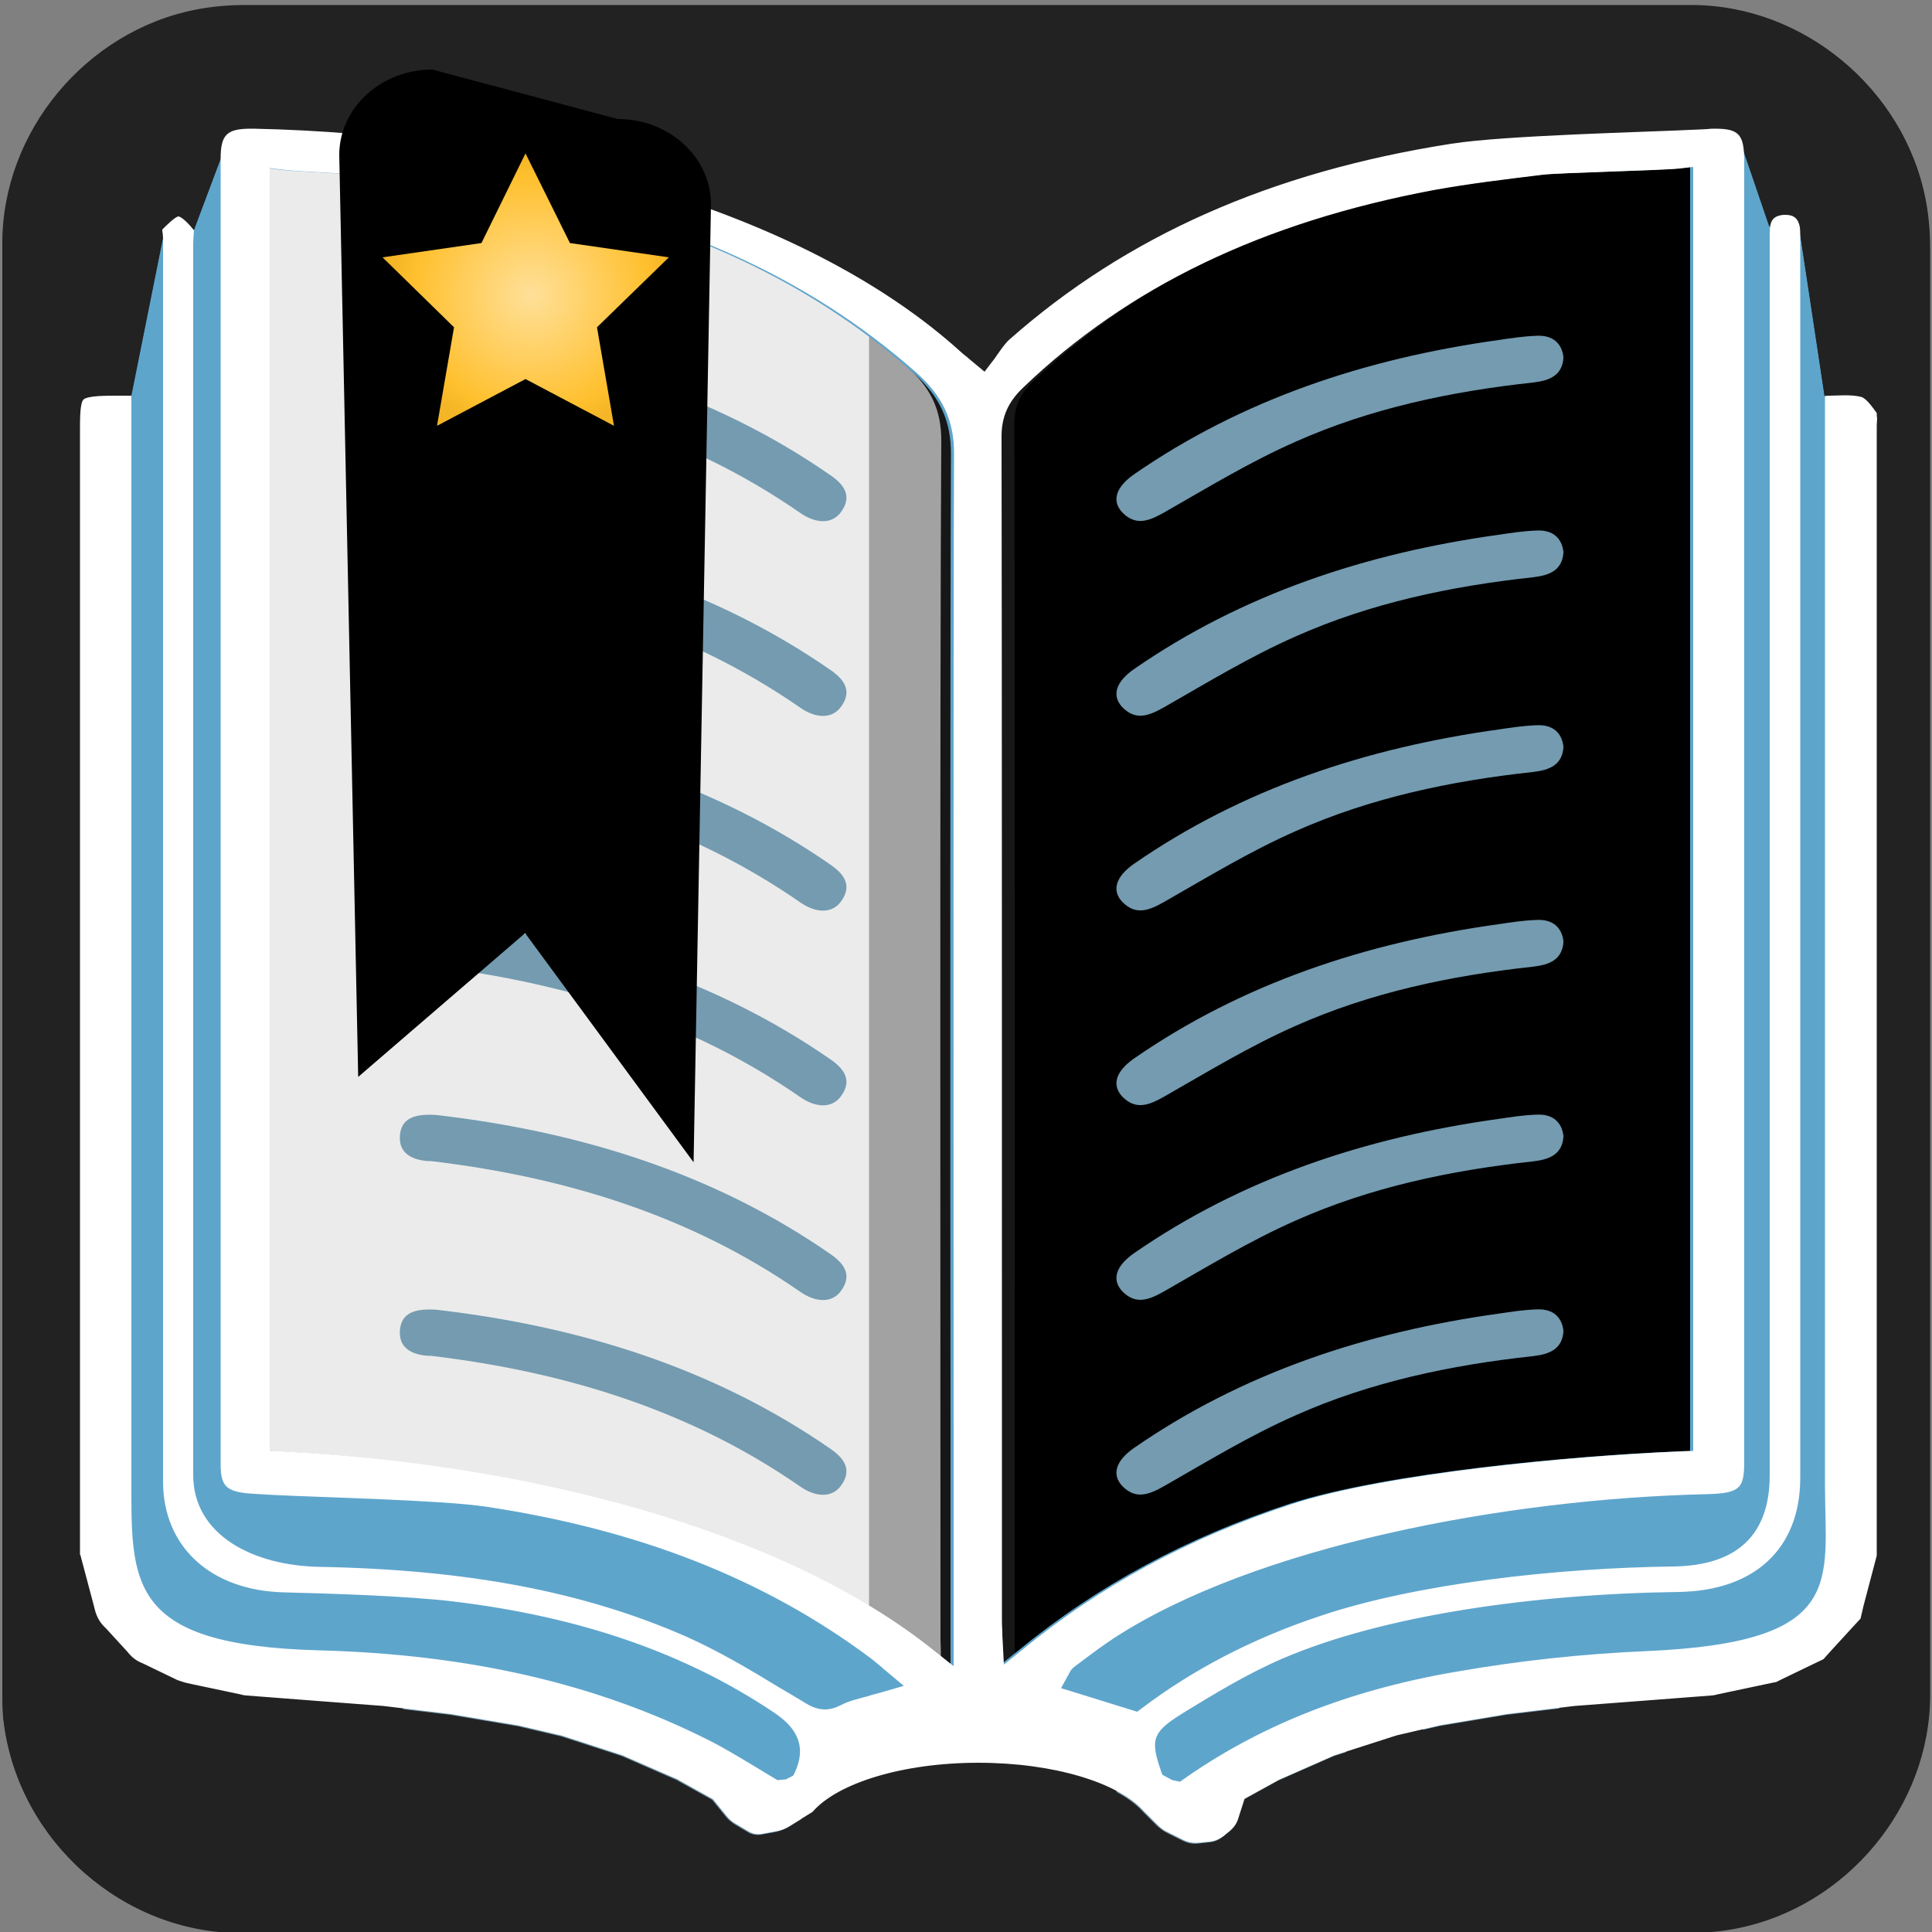 <svg xmlns="http://www.w3.org/2000/svg" viewBox="0 0 500 500" overflow="hidden" preserveAspectRatio="xMidYMid meet" id="eaf-13984-0"><rect x="0" y="0" width="500" height="500" fill="#808080" stroke="none"/><defs><clipPath id="eaf-13984-1"><rect x="0" y="0" width="500" height="500"></rect></clipPath><radialGradient gradientUnits="userSpaceOnUse" cx="137.532" cy="76.36" r="36.161" id="eaf-13984-2"><stop stop-color="#ffe099" offset="0"></stop><stop stop-color="#ffc02e" offset="0.85"></stop><stop stop-color="#f4b526" offset="1"></stop></radialGradient><style>#eaf-13984-0 * {animation: 16000ms linear infinite normal both running;offset-rotate:0deg}@keyframes eaf-13984-3{0%,100%{transform:none;offset-path:path("m254.05 539.222l-0.076 -604.887")}}@keyframes eaf-13984-4{0%{offset-distance:0%}100%{offset-distance:100%}}@keyframes eaf-13984-5{0%,100%{transform:translate(-150.573px,-452.332px)}}@keyframes eaf-13984-6{0%,100%{transform:none;offset-path:path("m136.05 74.95l0 0l0 132.02l0 0l0 -132.02l0 -21.959")}}@keyframes eaf-13984-7{0%{offset-distance:0%}77.29%{offset-distance:0%;animation-timing-function:linear(0 0%,0.02 5%,0.06 9%,0.25 19%,0.58 29%,1 38.14%,0.65 47%,0.55 52%,0.52 56%,0.56 61%,0.63 65%,1 74.47%,0.82 79%,0.77 83%,0.82 87%,1 91.76%,0.91 94%,0.89 96%,1 100%)}86.88%{offset-distance:46.161%}90.21%{offset-distance:46.161%;animation-timing-function:linear(0 0%,0.42 9%,0.73 18%,0.94 27%,1.09 37%,1.15 46%,1.16 57%,1.13 67%,1.02 89%,1 100%)}97.91%,100%{offset-distance:92.322%}}@keyframes eaf-13984-8{0%{transform:rotate(0)}19.17%{transform:rotate(0);animation-timing-function:ease-in-out}50.21%{transform:rotate(360deg)}62.71%{transform:rotate(360deg);animation-timing-function:ease-in-out}68.96%{transform:rotate(432deg)}71.46%{transform:rotate(432deg);animation-timing-function:ease-in-out}73.96%,100%{transform:rotate(360deg)}}@keyframes eaf-13984-9{0%,100%{transform:translate(-136.05px,-74.95px)}}</style></defs><g clip-path="url('#eaf-13984-1')" style="isolation: isolate;"><g><g transform="matrix(4 0 0 4 -827.28 -2254.526)"><path fill="#222222" d="m331.7 626.4c0 15.6 0 31.3 0 46.9c0 7.2 -5.4 13.7 -12.5 15.1c-1 0.2 -2.1 0.3 -3.2 0.3c-31.2 0 -62.4 0 -93.6 0c-7.6 0 -14.3 -5.9 -15.3 -13.5c-0.1 -0.7 -0.1 -1.4 -0.1 -2c0 -31.3 0 -62.5 0 -93.8c0 -7.2 5.4 -13.7 12.5 -15.1c1 -0.2 2.1 -0.3 3.2 -0.3c31.2 0 62.4 0 93.6 0c7.2 0 13.7 5.4 15.1 12.5c0.2 1 0.3 2.1 0.3 3.2c0 15.6 0 31.1 0 46.7z"></path></g><path fill="#000000" d="m262.9 432.6c-0.1 -2.9 -0.3 -4.5 -0.3 -6c0 -63.4 0.1 -253.5 -0.1 -317c0 -4.5 1.5 -7.7 4.8 -10.8c30 -28.6 67.3 -44.5 109.1 -52.3c14.1 -2.6 50.4 -3.9 65.3 -5.9c0 70.9 0 267.3 0 337.7c-28.3 1.2 -77.9 5.6 -104.8 14.3c-27 8.8 -51.5 21.6 -74 40z"></path><path fill="#ebebeb" d="m243.5 432.6c-45.9 -37 -118.9 -51.6 -177.1 -54.5c0 -70.1 0 -266.4 0 -337.4c13.1 1.5 45.4 2.5 57.8 4.6c41.7 7 79.2 22 110.2 49.3c6.4 5.6 9.3 11.4 9.2 19.8c-0.4 61.1 -0.2 248.9 -0.2 310.1c0.1 2.2 0.1 4.4 0.1 8.1z"></path><g style="filter: blur(15px);"><polygon points="224.9,86.9 224.9,432.6 252.2,441.7 277,429.6 277,86.9 252.2,101.6" fill="#000" fill-opacity="0.31"></polygon></g><g transform="translate(103.477 86.89)" style="animation-name: eaf-13984-3, eaf-13984-4, eaf-13984-5; animation-composition: replace, add, add;"><path fill="#749bb0" d="m301.15 5.61c-0.3 4.7 -3.6 6 -7.9 6.5c-21.3 2.3 -42.1 6.7 -61.4 15.3c-11.8 5.2 -22.8 11.9 -34 18.3c-3.9 2.2 -7.3 3.6 -10.8 0.1c-2.9 -3 -1.8 -6.6 2.9 -9.9c28 -19.4 59.9 -30 94.4 -34.8c3.3 -0.5 6.6 -1 9.9 -1.1c4.2 -0.2 6.5 2 6.9 5.6z"></path><path fill="#749bb0" d="m9.55 0.11c36.3 4.2 71.5 14.8 102.2 36.2c3.5 2.5 5.2 5.4 2.5 9.2c-2.2 3.2 -6.4 3.3 -10.7 0.3c-28.1 -19.5 -60.2 -29.5 -94.8 -33.7c-0.6 -0.1 -1.1 -0.1 -1.7 -0.1c-4.5 -0.4 -7.5 -2.4 -7 -6.9c0.5 -4.2 3.8 -5.4 9.5 -5z"></path><path fill="#749bb0" d="m301.15 56.01c-0.3 4.7 -3.6 6 -7.9 6.5c-21.3 2.3 -42.1 6.7 -61.4 15.3c-11.8 5.2 -22.8 11.9 -34 18.3c-3.9 2.2 -7.3 3.6 -10.8 0.1c-2.9 -3 -1.8 -6.6 2.9 -9.9c28 -19.4 59.9 -30 94.4 -34.8c3.3 -0.5 6.6 -1 9.9 -1.1c4.2 -0.2 6.5 2 6.9 5.6z"></path><path fill="#749bb0" d="m9.55 50.51c36.3 4.2 71.5 14.8 102.2 36.2c3.5 2.5 5.2 5.4 2.5 9.2c-2.2 3.2 -6.4 3.3 -10.7 0.3c-28.1 -19.5 -60.2 -29.5 -94.8 -33.7c-0.6 -0.1 -1.1 -0.1 -1.7 -0.1c-4.5 -0.4 -7.5 -2.4 -7 -6.9c0.5 -4.2 3.8 -5.4 9.5 -5z"></path><path fill="#749bb0" d="m301.15 106.4c-0.3 4.7 -3.6 6 -7.9 6.5c-21.3 2.3 -42.1 6.7 -61.4 15.3c-11.8 5.2 -22.8 11.9 -34 18.3c-3.9 2.2 -7.3 3.6 -10.8 0.1c-2.9 -3 -1.8 -6.6 2.9 -9.9c28 -19.4 59.9 -30 94.4 -34.8c3.3 -0.5 6.6 -1 9.9 -1.1c4.2 -0.2 6.5 2 6.9 5.6z"></path><path fill="#749bb0" d="m9.55 100.9c36.3 4.2 71.5 14.8 102.2 36.2c3.5 2.5 5.2 5.4 2.5 9.2c-2.2 3.2 -6.4 3.3 -10.7 0.3c-28.1 -19.5 -60.2 -29.5 -94.8 -33.7c-0.6 -0.1 -1.1 -0.1 -1.7 -0.1c-4.5 -0.4 -7.5 -2.4 -7 -6.9c0.5 -4.2 3.8 -5.4 9.5 -5z"></path><path fill="#749bb0" d="m301.15 156.79c-0.3 4.7 -3.6 6 -7.9 6.5c-21.3 2.3 -42.1 6.7 -61.4 15.3c-11.8 5.2 -22.8 11.9 -34 18.3c-3.9 2.2 -7.3 3.6 -10.8 0.1c-2.9 -3 -1.8 -6.6 2.9 -9.9c28 -19.4 59.9 -30 94.4 -34.8c3.3 -0.5 6.6 -1 9.9 -1.1c4.2 -0.2 6.5 2 6.9 5.6l0 0z"></path><path fill="#749bb0" d="m9.55 151.29c36.3 4.2 71.5 14.8 102.2 36.2c3.5 2.5 5.2 5.4 2.5 9.2c-2.2 3.2 -6.4 3.3 -10.7 0.3c-28.1 -19.5 -60.2 -29.5 -94.8 -33.7c-0.6 -0.1 -1.1 -0.1 -1.7 -0.1c-4.5 -0.4 -7.5 -2.4 -7 -6.9c0.5 -4.2 3.8 -5.4 9.5 -5z"></path><path fill="#749bb0" d="m301.15 207.18c-0.3 4.7 -3.6 6 -7.9 6.5c-21.3 2.3 -42.1 6.7 -61.4 15.3c-11.8 5.2 -22.8 11.9 -34 18.3c-3.9 2.2 -7.3 3.6 -10.8 0.1c-2.9 -3 -1.8 -6.6 2.9 -9.9c28 -19.4 59.9 -30 94.4 -34.8c3.3 -0.5 6.6 -1 9.9 -1.1c4.2 -0.2 6.5 2 6.9 5.6l0 0z"></path><path fill="#749bb0" d="m9.55 201.68c36.3 4.2 71.5 14.8 102.2 36.2c3.5 2.5 5.2 5.4 2.5 9.2c-2.2 3.2 -6.4 3.3 -10.7 0.3c-28.1 -19.5 -60.2 -29.5 -94.8 -33.7c-0.6 -0.1 -1.1 -0.1 -1.7 -0.1c-4.5 -0.4 -7.5 -2.4 -7 -6.9c0.5 -4.2 3.8 -5.4 9.5 -5z"></path><path fill="#749bb0" d="m301.15 257.58c-0.3 4.7 -3.6 6 -7.9 6.5c-21.3 2.3 -42.1 6.7 -61.4 15.3c-11.8 5.2 -22.8 11.9 -34 18.3c-3.9 2.2 -7.3 3.6 -10.8 0.1c-2.9 -3 -1.8 -6.6 2.9 -9.9c28 -19.4 59.9 -30 94.4 -34.8c3.3 -0.5 6.6 -1 9.9 -1.1c4.2 -0.2 6.5 2 6.9 5.6l0 0z"></path><path fill="#749bb0" d="m9.55 252.08c36.3 4.2 71.5 14.8 102.2 36.2c3.5 2.5 5.2 5.4 2.5 9.2c-2.2 3.2 -6.4 3.3 -10.7 0.3c-28.1 -19.5 -60.2 -29.5 -94.8 -33.7c-0.6 -0.1 -1.1 -0.1 -1.7 -0.1c-4.5 -0.4 -7.5 -2.4 -7 -6.9c0.5 -4.2 3.8 -5.4 9.5 -5l0 0z"></path><path fill="#749bb0" d="m9.55 302.47c36.3 4.2 71.5 14.8 102.2 36.2c3.5 2.5 5.2 5.4 2.5 9.2c-2.2 3.2 -6.4 3.3 -10.7 0.3c-28.1 -19.5 -60.2 -29.5 -94.8 -33.7c-0.6 -0.1 -1.1 -0.1 -1.7 -0.1c-4.5 -0.4 -7.5 -2.4 -7 -6.9c0.5 -4.2 3.8 -5.4 9.5 -5z"></path><path fill="#749bb0" d="m9.55 352.86c36.3 4.2 71.5 14.8 102.2 36.2c3.5 2.5 5.2 5.4 2.5 9.2c-2.2 3.2 -6.4 3.3 -10.7 0.3c-28.1 -19.5 -60.2 -29.5 -94.8 -33.7c-0.6 -0.1 -1.1 -0.1 -1.7 -0.1c-4.5 -0.4 -7.5 -2.4 -7 -6.9c0.5 -4.2 3.8 -5.4 9.5 -5z"></path><path fill="#749bb0" d="m9.55 403.26c36.3 4.2 71.5 14.8 102.2 36.2c3.5 2.5 5.2 5.4 2.5 9.2c-2.2 3.2 -6.4 3.3 -10.7 0.3c-28.1 -19.5 -60.2 -29.5 -94.8 -33.7c-0.6 -0.1 -1.1 -0.1 -1.7 -0.1c-4.5 -0.4 -7.5 -2.4 -7 -6.9c0.5 -4.2 3.8 -5.4 9.5 -5z"></path><path fill="#749bb0" d="m301.15 459.15c-0.3 4.7 -3.6 6 -7.9 6.5c-21.3 2.3 -42.1 6.7 -61.4 15.3c-11.8 5.2 -22.8 11.9 -34 18.3c-3.9 2.2 -7.3 3.6 -10.8 0.1c-2.9 -3 -1.8 -6.6 2.9 -9.9c28 -19.4 59.9 -30 94.4 -34.8c3.3 -0.5 6.6 -1 9.9 -1.1c4.2 -0.2 6.5 2 6.9 5.6z"></path><path fill="#749bb0" d="m9.55 453.65c36.3 4.2 71.5 14.8 102.2 36.2c3.5 2.5 5.2 5.4 2.5 9.2c-2.2 3.2 -6.4 3.3 -10.7 0.3c-28.1 -19.5 -60.2 -29.5 -94.8 -33.7c-0.6 -0.1 -1.1 -0.1 -1.7 -0.1c-4.5 -0.4 -7.5 -2.4 -7 -6.9c0.5 -4.2 3.8 -5.4 9.5 -5z"></path><path fill="#749bb0" d="m301.15 509.54c-0.3 4.7 -3.6 6 -7.9 6.5c-21.3 2.3 -42.1 6.7 -61.4 15.3c-11.8 5.2 -22.8 11.9 -34 18.3c-3.9 2.2 -7.3 3.6 -10.8 0.1c-2.9 -3 -1.8 -6.6 2.9 -9.9c28 -19.4 59.9 -30 94.4 -34.8c3.3 -0.5 6.6 -1 9.9 -1.1c4.2 -0.2 6.5 2 6.9 5.6l0 0z"></path><path fill="#749bb0" d="m9.55 504.04c36.3 4.2 71.5 14.8 102.2 36.2c3.5 2.5 5.2 5.4 2.5 9.2c-2.2 3.2 -6.4 3.3 -10.7 0.3c-28.1 -19.5 -60.2 -29.5 -94.8 -33.7c-0.6 -0.1 -1.1 -0.1 -1.7 -0.1c-4.5 -0.4 -7.5 -2.4 -7 -6.9c0.5 -4.2 3.8 -5.4 9.5 -5z"></path><path fill="#749bb0" d="m301.15 559.93c-0.3 4.7 -3.6 6 -7.9 6.5c-21.3 2.3 -42.1 6.7 -61.4 15.3c-11.8 5.2 -22.8 11.9 -34 18.3c-3.9 2.2 -7.3 3.6 -10.8 0.1c-2.9 -3 -1.8 -6.6 2.9 -9.9c28 -19.4 59.9 -30 94.4 -34.8c3.3 -0.5 6.6 -1 9.9 -1.1c4.2 -0.2 6.5 2 6.9 5.6l0 0z"></path><path fill="#749bb0" d="m9.55 554.43c36.3 4.2 71.5 14.8 102.2 36.2c3.5 2.5 5.2 5.4 2.5 9.2c-2.2 3.2 -6.4 3.3 -10.7 0.3c-28.1 -19.5 -60.2 -29.5 -94.8 -33.7c-0.6 -0.1 -1.1 -0.1 -1.7 -0.1c-4.5 -0.4 -7.5 -2.4 -7 -6.9c0.5 -4.2 3.8 -5.4 9.5 -5z"></path><path fill="#749bb0" d="m301.15 610.33c-0.3 4.7 -3.6 6 -7.9 6.5c-21.3 2.3 -42.1 6.7 -61.4 15.3c-11.8 5.2 -22.8 11.9 -34 18.3c-3.9 2.2 -7.3 3.6 -10.8 0.1c-2.9 -3 -1.8 -6.6 2.9 -9.9c28 -19.4 59.9 -30 94.4 -34.8c3.3 -0.5 6.6 -1 9.9 -1.1c4.2 -0.2 6.5 2 6.9 5.6l0 0z"></path><path fill="#749bb0" d="m9.55 604.83c36.3 4.2 71.5 14.8 102.2 36.2c3.5 2.5 5.2 5.4 2.5 9.2c-2.2 3.2 -6.4 3.3 -10.7 0.3c-28.1 -19.5 -60.2 -29.5 -94.8 -33.7c-0.6 -0.1 -1.1 -0.1 -1.7 -0.1c-4.5 -0.4 -7.5 -2.4 -7 -6.9c0.5 -4.2 3.8 -5.4 9.5 -5z"></path><path fill="#749bb0" d="m301.15 660.72c-0.3 4.7 -3.6 6 -7.9 6.5c-21.3 2.3 -42.1 6.7 -61.4 15.3c-11.8 5.2 -22.8 11.9 -34 18.3c-3.9 2.2 -7.3 3.6 -10.8 0.1c-2.9 -3 -1.8 -6.6 2.9 -9.9c28 -19.4 59.9 -30 94.4 -34.8c3.3 -0.5 6.6 -1 9.9 -1.1c4.2 -0.2 6.5 2 6.9 5.6l0 0z"></path><path fill="#749bb0" d="m9.55 655.22c36.3 4.2 71.5 14.8 102.2 36.2c3.5 2.5 5.2 5.4 2.5 9.2c-2.2 3.2 -6.4 3.3 -10.7 0.3c-28.1 -19.5 -60.2 -29.5 -94.8 -33.7c-0.6 -0.1 -1.1 -0.1 -1.7 -0.1c-4.5 -0.4 -7.5 -2.4 -7 -6.9c0.5 -4.2 3.8 -5.4 9.5 -5z"></path><path fill="#749bb0" d="m301.15 711.11c-0.3 4.7 -3.6 6 -7.9 6.5c-21.3 2.3 -42.1 6.7 -61.4 15.3c-11.8 5.2 -22.8 11.9 -34 18.3c-3.9 2.2 -7.3 3.6 -10.8 0.1c-2.9 -3 -1.8 -6.6 2.9 -9.9c28 -19.4 59.9 -30 94.4 -34.8c3.3 -0.5 6.6 -1 9.9 -1.1c4.2 -0.2 6.5 2 6.9 5.6l0 0z"></path><path fill="#749bb0" d="m9.55 705.61c36.3 4.2 71.5 14.8 102.2 36.2c3.5 2.5 5.2 5.4 2.5 9.2c-2.2 3.2 -6.4 3.3 -10.7 0.3c-28.1 -19.5 -60.2 -29.5 -94.8 -33.7c-0.6 -0.1 -1.1 -0.1 -1.7 -0.1c-4.5 -0.4 -7.5 -2.4 -7 -6.9c0.5 -4.2 3.8 -5.4 9.5 -5z"></path><path fill="#749bb0" d="m301.15 761.51c-0.3 4.7 -3.6 6 -7.9 6.5c-21.3 2.3 -42.1 6.7 -61.4 15.3c-11.8 5.2 -22.8 11.9 -34 18.3c-3.9 2.2 -7.3 3.6 -10.8 0.1c-2.9 -3 -1.8 -6.6 2.9 -9.9c28 -19.4 59.9 -30 94.4 -34.8c3.3 -0.5 6.6 -1 9.9 -1.1c4.2 -0.2 6.5 2 6.9 5.6l0 0z"></path><path fill="#749bb0" d="m9.55 756.01c36.3 4.2 71.5 14.8 102.2 36.2c3.5 2.5 5.2 5.4 2.5 9.2c-2.2 3.2 -6.4 3.3 -10.7 0.3c-28.1 -19.5 -60.2 -29.5 -94.8 -33.7c-0.6 -0.1 -1.1 -0.1 -1.7 -0.1c-4.5 -0.4 -7.5 -2.4 -7 -6.9c0.5 -4.2 3.8 -5.4 9.5 -5z"></path><path fill="#749bb0" d="m301.15 811.9c-0.3 4.7 -3.6 6 -7.9 6.5c-21.3 2.3 -42.1 6.7 -61.4 15.3c-11.8 5.2 -22.8 11.9 -34 18.3c-3.9 2.2 -7.3 3.6 -10.8 0.1c-2.9 -3 -1.8 -6.6 2.9 -9.9c28 -19.4 59.9 -30 94.4 -34.8c3.3 -0.5 6.6 -1 9.9 -1.1c4.2 -0.2 6.5 2 6.9 5.6l0 0z"></path><path fill="#749bb0" d="m9.55 806.4c36.3 4.2 71.5 14.8 102.2 36.2c3.5 2.5 5.2 5.4 2.5 9.2c-2.2 3.2 -6.4 3.3 -10.7 0.3c-28.1 -19.5 -60.2 -29.5 -94.8 -33.7c-0.6 -0.1 -1.1 -0.1 -1.7 -0.1c-4.5 -0.4 -7.5 -2.4 -7 -6.9c0.5 -4.2 3.8 -5.4 9.5 -5z"></path><path fill="#749bb0" d="m301.15 862.29c-0.3 4.7 -3.6 6 -7.9 6.5c-21.3 2.3 -42.1 6.7 -61.4 15.3c-11.8 5.2 -22.8 11.9 -34 18.3c-3.9 2.2 -7.3 3.6 -10.8 0.1c-2.9 -3 -1.8 -6.6 2.9 -9.9c28 -19.4 59.9 -30 94.4 -34.8c3.3 -0.5 6.6 -1 9.9 -1.1c4.2 -0.2 6.5 2 6.9 5.6l0 0z"></path><path fill="#749bb0" d="m9.55 856.79c36.3 4.2 71.5 14.8 102.2 36.2c3.5 2.5 5.2 5.4 2.5 9.2c-2.2 3.2 -6.4 3.3 -10.7 0.3c-28.1 -19.5 -60.2 -29.5 -94.8 -33.7c-0.6 -0.1 -1.1 -0.1 -1.7 -0.1c-4.5 -0.4 -7.5 -2.4 -7 -6.9c0.5 -4.2 3.8 -5.4 9.5 -5z"></path><path fill="#749bb0" d="m294.25 403.16c-3.3 0.1 -6.6 0.6 -9.9 1.1c-13.6 1.89 -26.78 4.7 -39.49 8.58l0 -88.16c15.51 -5.33 31.8 -8.41 48.39 -10.2c4.3 -0.5 7.6 -1.8 7.9 -6.5c-0.4 -3.6 -2.7 -5.8 -6.9 -5.6c-3.3 0.1 -6.6 0.6 -9.9 1.1c-34.5 4.8 -66.4 15.4 -94.4 34.8c-2.85 2 -4.37 4.12 -4.48 6.14l0 0c0 0.15 0 0.29 0 0.43l0 100.35l0 0c-0.07 1.31 0.44 2.58 1.58 3.76c3.5 3.5 6.9 2.1 10.8 -0.1c11.2 -6.4 22.2 -13.1 34 -18.3c19.3 -8.6 40.1 -13 61.4 -15.3c4.3 -0.5 7.6 -1.8 7.9 -6.5c-0.4 -3.6 -2.7 -5.8 -6.9 -5.6l0 0z"></path><path fill="#749bb0" d="m294.25 352.76c-3.3 0.1 -6.6 0.6 -9.9 1.1c-6.61 0.92 -13.12 2.06 -19.53 3.42l0 12.17c9.31 -2.09 18.82 -3.56 28.43 -4.59c4.3 -0.5 7.6 -1.8 7.9 -6.5c-0.4 -3.6 -2.7 -5.8 -6.9 -5.6l0 0z"></path></g><path fill="#5ea5cc" d="m472.2 102.4l-6.6 -43.7l-7.6 0l-7 -20.5l-79.9 5l-37 15.4c11.3 -3.8 23.3 -7 36.1 -9.4c9.4 -1.7 18.6 -2.8 28.5 -4c4.4 -0.5 30.8 -1.1 35.3 -1.6l3.4 -0.4l0 332.3l-2.9 0.1c-28.8 1.2 -76.4 5.7 -100.8 13.6c-26.6 8.7 -49.6 21.1 -70.1 37.9l-4.6 3.7l-0.3 -6c-0.1 -1 -0.1 -1.8 -0.1 -2.6c-0.1 -1.4 -0.1 -2.3 -0.1 -3.4l0 -47.2c0 -69.5 0 -210.3 -0.1 -258.7c0 -5 1.7 -8.9 5.6 -12.6c12.8 -12.2 27.3 -22.4 43.5 -30.6l-24.5 10.2l-25.7 24.6l-31.3 -26.4l-36.4 -18.2l-24.6 -7.8l-23.5 -8.7l-53.7 -3.7l-30.7 1.4l-6.9 18.4l-8 2l-8.2 40.9l-7.9 5.9l0 287.7l14.6 31.7l47.2 6.4l83.3 17.1l31.4 16.8l28.5 -22.8l62.4 16.4l17.1 2.9l70.6 -25.3l84.1 -11.4l13.5 -16l3.2 -296.6l-9.8 -12.8zm-226.2 269.9c0 17.5 0 32.9 0 44.7l0 14.2l-4.9 -3.9c-39.9 -32.1 -107.2 -48.6 -169.2 -51.7l-2.9 -0.1l0 -332l3.3 0.4c4 0.5 15.4 0.9 19.2 1.3c8.6 0.9 29 1.7 37.3 3.1c44 7.4 79.1 23.1 107.4 48c7 6.2 10 12.6 9.9 21.4c-0.2 46.8 -0.2 186.1 -0.1 254.6z"></path><path fill="#222222" d="m499.4 64.1c0 -4.4 -0.4 -8.8 -1.2 -12.8c-5.6 -28.4 -31.6 -50 -60.4 -50c-124.8 0 -249.6 0 -374.4 0c-4.4 0 -8.8 0.4 -12.8 1.2c-28.4 5.6 -50 31.6 -50 60.4c0 125.2 0 250 0 375.2c0 2.4 0 5.2 0.4 8c4 30.4 30.8 54 61.2 54c124.8 0 249.6 0 374.4 0c4.4 0 8.8 -0.4 12.8 -1.2c28.4 -5.6 50 -31.6 50 -60.4c0 -62.4 0 -125.2 0 -187.6c0 -62.4 0 -124.4 0 -186.8zm-13.8 44.3c-0.1 0.6 -0.1 1.2 -0.1 1.8c0 58.3 0 210.5 0 292.6l-3.4 12.9l-0.8 3.4l-2.4 2.6l-5.5 6l-1.7 1.9l-2.3 1.1l-8.5 4.1l-1.4 0.7l-1.5 0.3l-13.7 2.9l-0.8 0.2l-0.9 0.1l-18.2 1.4l-17.1 1.3l-17.5 2.1l-17.3 2.9l-11.2 2.6l-16.2 5.2l-14.3 6.3l-8.9 4.9l-1.6 5c-0.4 1.3 -1.2 2.5 -2.3 3.4l-1.6 1.3c-1 0.8 -2.2 1.3 -3.5 1.4l-2.8 0.3c-1.4 0.2 -2.7 -0.1 -4 -0.7l-4 -2c-1 -0.5 -1.9 -1.2 -2.7 -1.9l-3.6 -3.6c-6.5 -7.3 -23.2 -12.5 -42.8 -12.5c-19.7 0 -36.5 5.3 -42.9 12.7l-5.8 3.6c-1.1 0.7 -2.3 1.1 -3.5 1.4l-3.8 0.7c-1.2 0.2 -2.4 0 -3.4 -0.6l-3.2 -1.9c-1 -0.6 -1.9 -1.3 -2.6 -2.2l-3.5 -4.3l-8.8 -4.9c0 0 -0.1 0 -0.1 -0.1l-14.2 -6.2c-0.1 0 -0.1 0 -0.2 -0.1l-16 -5.2c0 0 -0.1 0 -0.1 0l-11.1 -2.6c0 0 -0.1 0 -0.1 0l-17.2 -2.9l-17.5 -2.1l-17 -1.4l-18.2 -1.4l-0.9 -0.1l-0.8 -0.2l-13.7 -2.9l-0.4 -0.1c-0.7 -0.2 -1.4 -0.5 -2.2 -0.7l-0.4 -0.2l-8.5 -4.1l-0.7 -0.3c-1.1 -0.5 -2 -1.2 -2.8 -2.1l-0.5 -0.6l-5.5 -6l-0.6 -0.6c-1.2 -1.3 -2 -2.8 -2.4 -4.5l-0.2 -0.8l-3.4 -12.8c0 -0.2 -0.1 -0.4 -0.2 -0.5c0 -44.4 0 -105.2 0 -159.4l0 -131.7c0 -2.8 0 -6.9 0.9 -7.8c1.1 -1 5.7 -1 8.8 -1l3.6 0l8.2 -40.8c0 -0.4 0 -0.9 -0.1 -1.3c0 -0.3 0 -0.6 -0.1 -0.9l0.1 -0.1c0.9 -1 3.2 -3.2 4.1 -3.3c0 0 1.2 0.2 4 3.6l6.9 -18.4c0 -6.3 1.6 -7.8 7.9 -7.8c0.2 0 0.4 0 0.6 0c68.7 1.3 141.8 20.3 183.1 57.8c0.4 0.4 0.9 0.8 1.7 1.4c0.5 0.4 1.1 0.9 1.9 1.6l2.4 2l1.9 -2.5c0.6 -0.8 1.1 -1.5 1.6 -2.2c0.9 -1.4 1.8 -2.7 2.9 -3.6c30.2 -26.8 67.7 -43.3 114.4 -50.7c13.9 -2.2 50.3 -2.9 64.4 -3.7l2 -0.1c0.6 0 1.2 -0.1 1.8 -0.1c4.9 0 6.8 1 7.3 4.8l0 0l7 20.5c0.1 -1.4 0.6 -3 3.6 -3.1c0.1 0 0.3 0 0.4 0c2.2 0 3.3 0.9 3.7 3.2l6.6 43.7c0.4 0 0.9 0 1.3 -0.1c1.3 -0.1 2.5 -0.1 3.7 -0.1c1.8 0 3.2 0.1 4.3 0.4c1.4 0.3 3.4 3.1 4.1 4.2c0.1 0.3 0.1 1 0 1.5z"></path><g style="filter: drop-shadow(rgba(0, 0, 0, 0.42) 0px 4px 2px);"><path fill="#ffffff" d="m485.7 106.9c-0.8 -1.1 -2.7 -3.9 -4.1 -4.2c-1.2 -0.3 -2.6 -0.4 -4.3 -0.4c-1.2 0 -2.4 0.1 -3.7 0.1c-0.4 0 -0.9 0 -1.3 0.1c0 0 0 72.7 0 95.2c0 62.6 0 148.4 0 186.4c0 25.3 5.9 40.9 -46 43.2c-16.6 0.7 -33.3 2.5 -49.8 5.4c-27.8 4.8 -51.1 14.1 -71.1 28.4l-2 -0.4l-2.6 -1.4c-3.1 -8.8 -3 -10.8 5.1 -15.8l0.3 -0.2c8.2 -5 16.7 -10.2 25.8 -14.1c26.1 -11.2 65 -16.7 102.4 -17.2c19.7 -0.3 31.4 -11.2 31.5 -29.3c0 -61.4 0 -233.2 0 -306.3l0 -13.5c0 -0.3 0 -0.7 0 -1c0 -1.1 0 -2.2 -0.1 -3.1c-0.4 -2.2 -1.5 -3.2 -3.7 -3.2c-0.1 0 -0.3 0 -0.4 0c-2.9 0.2 -3.4 1.7 -3.6 3.1c-0.1 1.1 -0.1 2.2 -0.1 3.4c0 0.5 0 0.9 0 1.4l0 90.7c0 68.6 0 184.8 0 227.6c0 15.4 -8.4 23.4 -25 23.6c-30.6 0.4 -66.7 4.5 -91.3 12.8c-17.5 5.8 -33 13.9 -46.2 23.9l-1.2 0.9l-16.1 -5l-3.6 -1.1l1.8 -3.3l0.1 -0.1c0.2 -0.5 0.6 -1.4 1.5 -2.1c0.8 -0.6 1.6 -1.2 2.4 -1.8c2.5 -1.9 5.1 -3.8 7.8 -5.6c36.7 -23.9 101.5 -36.1 153.2 -37.3c9.2 -0.2 10 -1.6 10 -8.7c0 -71 0 -265.1 0 -336.2c0 -7 -1.3 -8.5 -7.6 -8.5c-0.6 0 -1.2 0 -1.8 0.1l-2 0.1c-14 0.7 -50.4 1.5 -64.4 3.7c-46.7 7.3 -84.1 23.9 -114.4 50.7c-1 0.9 -1.9 2.2 -2.9 3.6c-0.5 0.7 -1 1.5 -1.6 2.2l-1.9 2.5l-2.4 -2c-0.8 -0.7 -1.5 -1.2 -1.9 -1.6c-0.8 -0.7 -1.3 -1 -1.7 -1.4c-41.4 -37.6 -114.5 -56.5 -183.2 -57.9c-0.2 0 -0.4 0 -0.6 0c-6.3 0 -7.9 1.5 -7.9 7.8c0 8.4 0 16.9 0 25.3l0 60c0 70.1 0 205.6 0 252.3c0 5.8 1.1 7.5 8.7 7.9c1.7 0.1 3.5 0.2 5.2 0.3c11.5 0.6 43.1 1.3 54.6 3c39.4 5.9 72 18.6 99.4 39c1.1 0.8 2.1 1.7 3.1 2.5c0.4 0.4 0.9 0.8 1.4 1.2l4.4 3.7l-5.5 1.6c-1.4 0.4 -2.7 0.7 -3.9 1.1c-2.6 0.7 -4.8 1.2 -6.7 2.2c-1.6 0.8 -2.9 1.2 -4.3 1.2c-2.1 0 -3.9 -0.9 -5.3 -1.8c-2.1 -1.3 -4.2 -2.5 -6.4 -3.8c-7.7 -4.7 -15.8 -9.5 -24.1 -13.2c-26.6 -11.7 -56.8 -17.4 -95 -18.1c-17 -0.3 -32.7 -8.1 -32.7 -23.8c0 -38.3 0 -106.6 0 -169.7l0 -149.1c0 -0.7 0.1 -1.3 0.1 -1.9c0 -0.4 0.1 -1.1 0.1 -1.4c-2.8 -3.5 -4 -3.6 -4 -3.6c-0.9 0.1 -3.1 2.3 -4.1 3.3l-0.1 0.1c0 0.3 0 0.6 0.1 0.9c0 0.5 0.1 0.9 0.1 1.3l0 18.9c0 72.2 0 242.4 0 302.9c0 16.9 12.3 28.2 31.2 28.7c11.8 0.3 31.9 0.9 44.3 2.4c32.8 4 59.8 13.4 82.6 28.7c4.3 2.9 9.5 7.7 5 16.3l-1.9 1l-2.2 0.2c-1.9 -1.1 -3.8 -2.3 -5.8 -3.5c-4 -2.4 -8.1 -4.9 -12.3 -7c-28.9 -14.5 -61.9 -22.1 -100.8 -23.1c-49.7 -1.4 -48.3 -17.5 -48.3 -45.1c0 -43.7 0 -187.5 0 -249.5l0 -30.1l-3.6 0c-3.1 0 -7.7 0 -8.8 1c-0.9 0.9 -0.9 5 -0.9 7.8l0 131.7c0 54.2 0 115 0 159.4c0.1 0.2 0.2 0.3 0.2 0.5l3.4 12.8l0.2 0.8c0.4 1.7 1.2 3.3 2.4 4.5l0.6 0.6l5.5 6l0.5 0.6c0.8 0.9 1.7 1.6 2.8 2.1l0.7 0.3l8.5 4.1l0.4 0.2c0.7 0.2 1.4 0.5 2.2 0.7l0.4 0.1l13.7 2.9l0.8 0.2l0.9 0.1l18.2 1.4l17.1 1.3l17.5 2.1l17.2 2.9c0 0 0.1 0 0.1 0l11.1 2.6c0 0 0.1 0 0.1 0l16 5.2c0.1 0 0.1 0 0.2 0.1l14.2 6.2c0 0 0.1 0 0.1 0.1l8.8 4.9l3.5 4.3c0.7 0.9 1.6 1.7 2.6 2.2l3.2 1.9c1 0.6 2.2 0.8 3.4 0.6l3.8 -0.7c1.2 -0.2 2.4 -0.7 3.5 -1.4l5.8 -3.6c6.4 -7.4 23.2 -12.7 42.9 -12.7c19.6 0 36.3 5.2 42.8 12.5l3.6 3.6c0.8 0.8 1.7 1.5 2.7 1.9l4 2c1.2 0.6 2.6 0.8 4 0.7l2.8 -0.3c1.3 -0.1 2.5 -0.7 3.5 -1.4l1.6 -1.3c1.1 -0.9 1.9 -2 2.3 -3.4l1.6 -5l8.9 -4.9l14.3 -6.3l16.2 -5.2l11.2 -2.6l17.3 -2.9l17.5 -2.1l17.1 -1.3l18.2 -1.4l0.9 -0.1l0.8 -0.2l13.7 -2.9l1.5 -0.3l1.4 -0.7l8.5 -4.1l2.3 -1.1l1.7 -1.9l5.5 -6l2.4 -2.6l0.8 -3.4l3.4 -12.9c0 -82.1 0 -234.3 0 -292.6c0 -0.6 0.1 -1.2 0.1 -1.8c-0.1 -0.3 -0.1 -1 -0.1 -1.3zm-238.9 265.4c0 17.5 0 32.9 0 44.7l0 14.2l-4.9 -3.9c-39.9 -32.1 -107.2 -48.6 -169.2 -51.7l-2.9 -0.1l0 -332l3.3 0.4c4 0.5 15.4 0.9 19.2 1.3c8.6 0.9 29 1.7 37.3 3.1c44 7.4 79.1 23.1 107.4 48c7 6.2 10 12.6 9.9 21.4c-0.2 46.8 -0.1 186.1 -0.1 254.6zm13 58.5l-0.3 -6c-0.1 -1 -0.1 -1.8 -0.1 -2.6c-0.1 -1.4 -0.1 -2.3 -0.1 -3.4l0 -47.2c0 -69.5 0 -210.3 -0.1 -258.7c0 -5 1.7 -8.9 5.6 -12.6c27.2 -26.1 62 -42.8 106.2 -51.1c9.4 -1.7 18.6 -2.8 28.5 -4c4.4 -0.5 30.8 -1.1 35.3 -1.6l3.4 -0.4l0 332.3l-2.9 0.1c-28.8 1.2 -76.4 5.7 -100.8 13.6c-26.6 8.7 -49.6 21.1 -70.1 37.9l-4.6 3.7z"></path></g><g style="filter: drop-shadow(rgba(0, 0, 0, 0.7) 5px 5px 4px);"><path fill="#000000" d="m87.8 40.1l4.9 238.6l43.2 -37.2l43.6 59.3l4.5 -247.9c0 -12.2 -10.8 -22.1 -24.1 -22.1l-48 -12.8c-13.3 0 -24.1 9.9 -24.1 22.1z"></path></g><g style="filter: drop-shadow(rgba(0, 0, 0, 0.53) 4px 5px 4px);"><polygon points="136,39.7 147.5,62.9 173.1,66.6 154.5,84.7 158.9,110.2 136,98.1 113.1,110.2 117.5,84.7 99,66.6 124.6,62.9" fill="url('#eaf-13984-2')" transform="translate(0 0)" style="animation-name: eaf-13984-6, eaf-13984-7, eaf-13984-8, eaf-13984-9; animation-composition: replace, add, add, add;"></polygon></g></g></g></svg>

